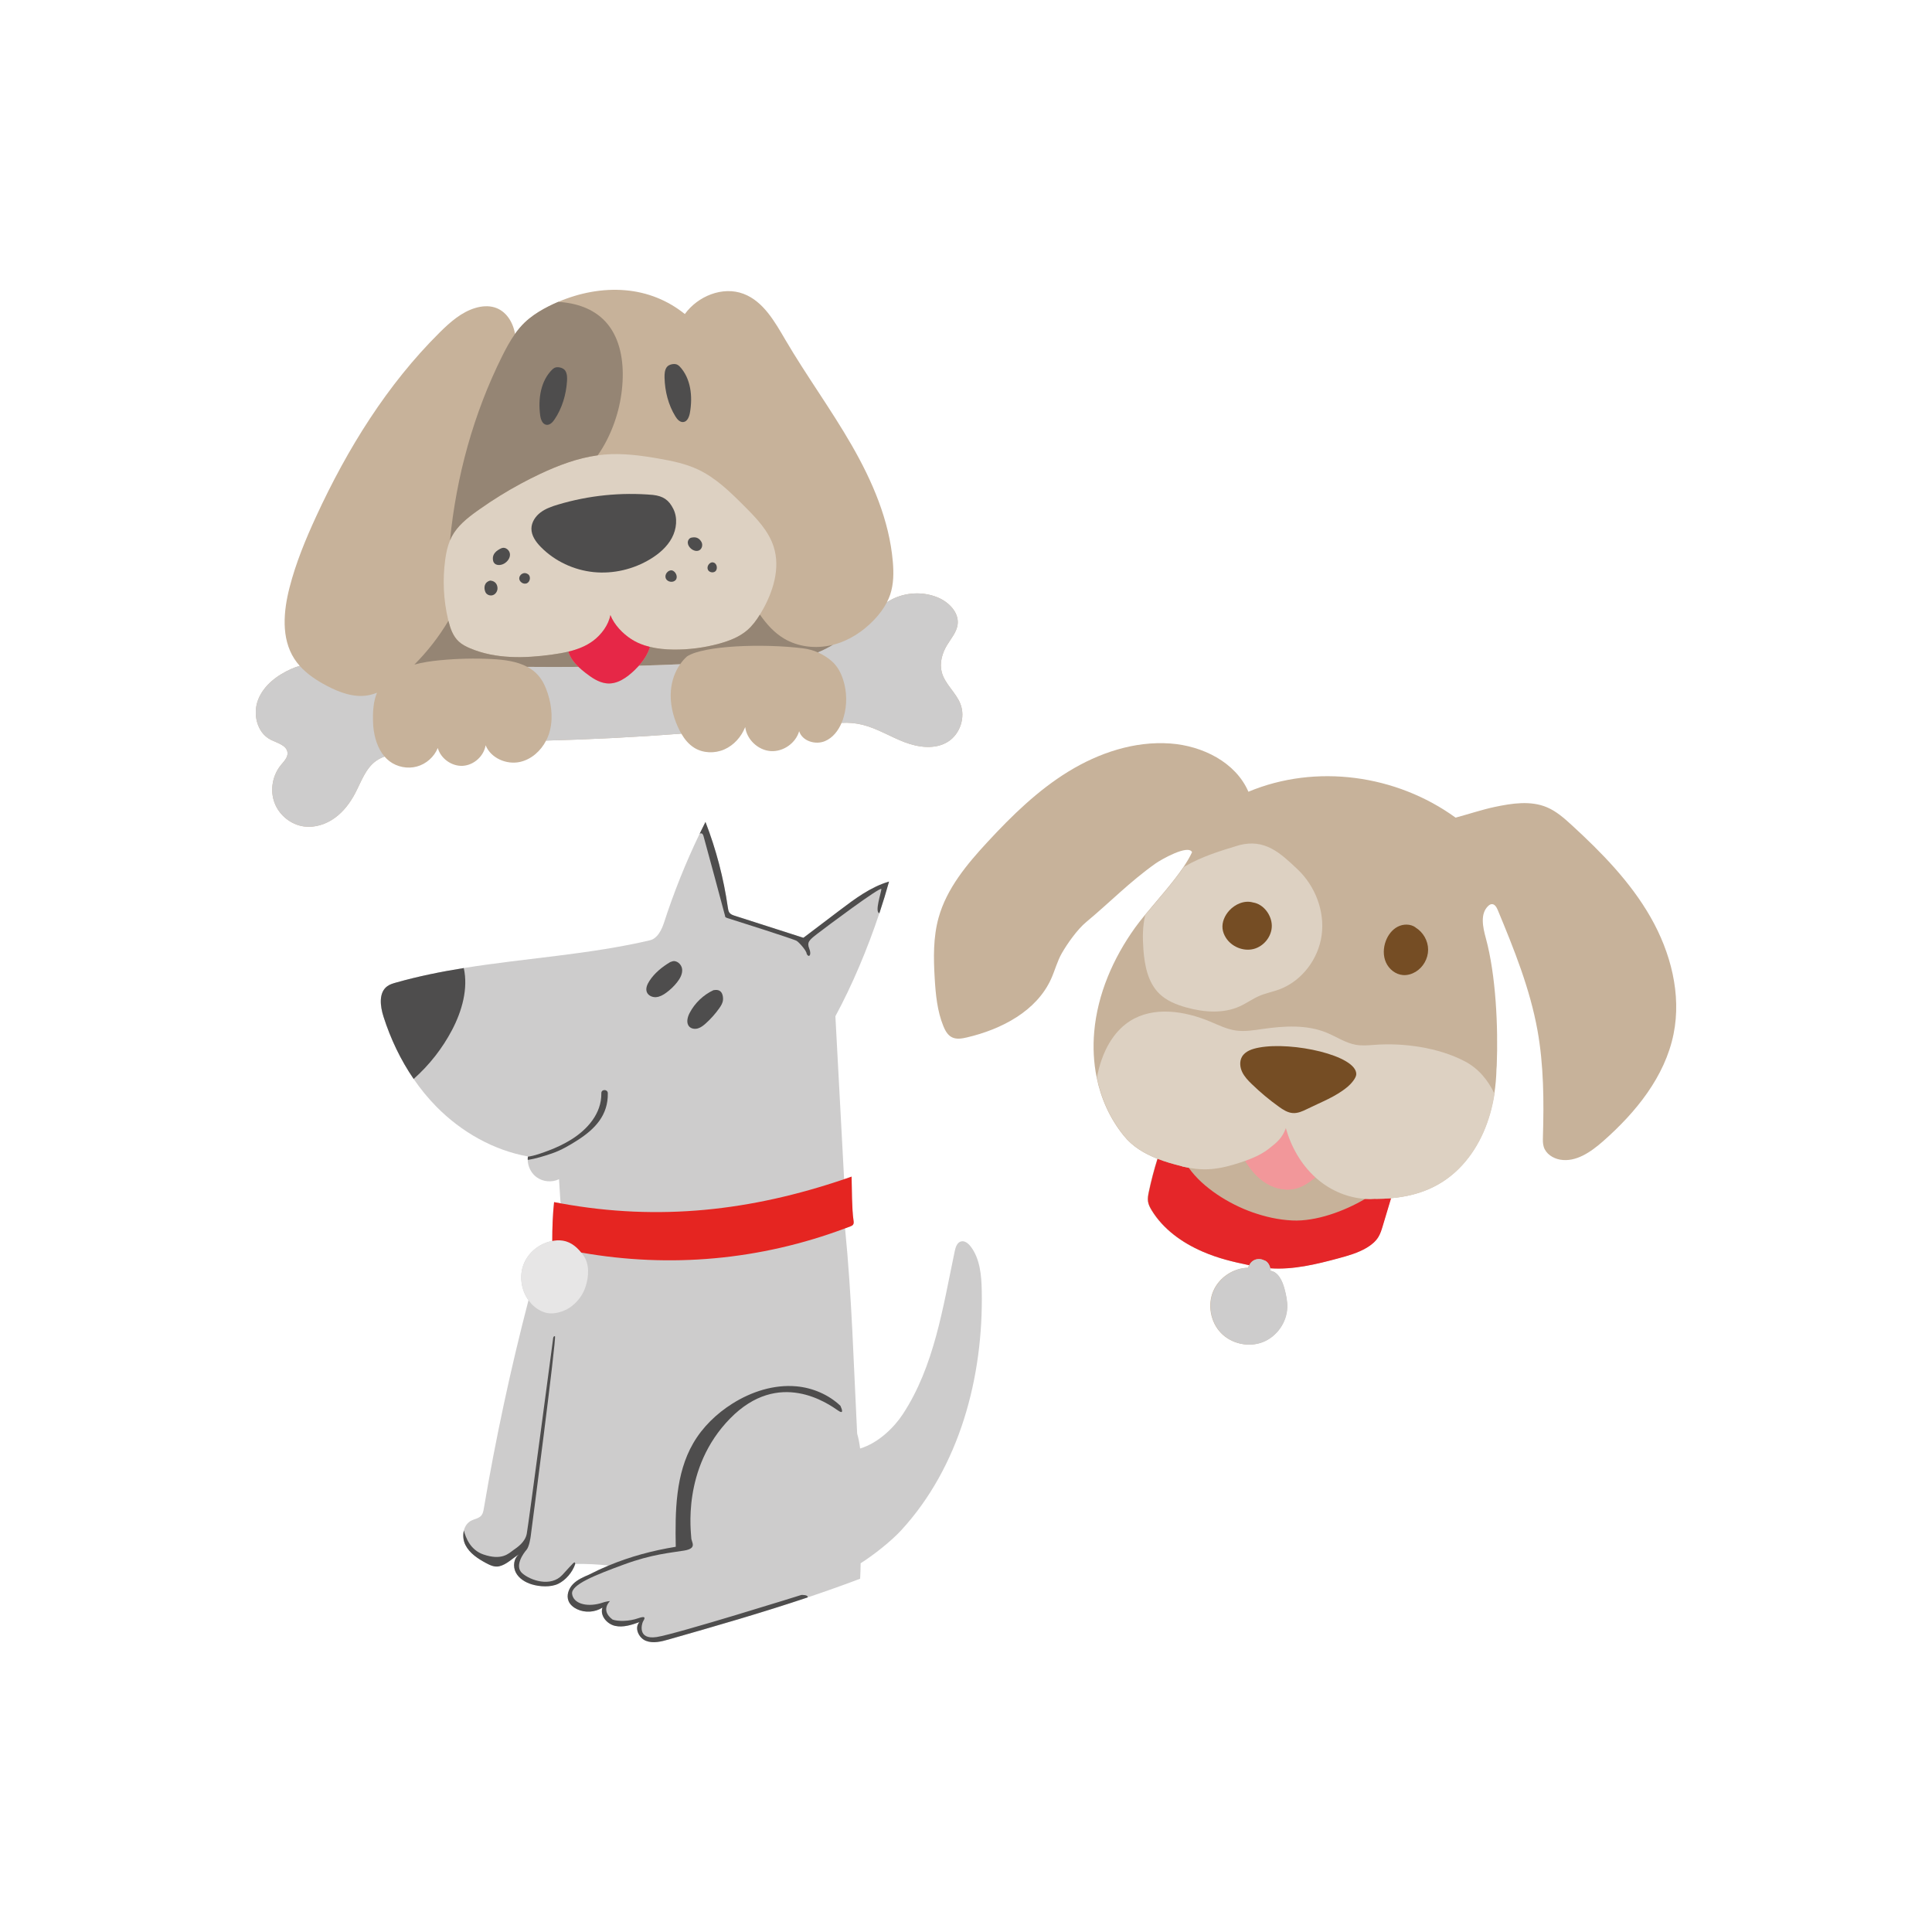 <?xml version="1.0" encoding="utf-8"?>
<!-- Generator: Adobe Illustrator 16.0.0, SVG Export Plug-In . SVG Version: 6.00 Build 0)  -->
<!DOCTYPE svg PUBLIC "-//W3C//DTD SVG 1.1//EN" "http://www.w3.org/Graphics/SVG/1.1/DTD/svg11.dtd">
<svg version="1.1" id="Calque_1" xmlns="http://www.w3.org/2000/svg" xmlns:xlink="http://www.w3.org/1999/xlink" x="0px" y="0px"
	 width="432px" height="432px" viewBox="0 0 432 432" enable-background="new 0 0 432 432" xml:space="preserve">
<g>
	<path fill="#C7B29A" d="M214.748,157.395c-1.008-2.575-3.486-4.438-4.178-7.115c-0.523-2.027,0.093-4.209,1.172-6.004
		c0.912-1.517,2.183-2.927,2.392-4.684c0.319-2.686-2.022-5.017-4.53-6.031c-3.246-1.312-7.06-1.14-10.175,0.459
		c-0.386,0.198-0.755,0.421-1.118,0.654c0.286-0.554,0.537-1.125,0.736-1.718c0.791-2.353,0.803-4.897,0.59-7.37
		c-0.794-9.243-4.57-17.989-9.193-26.031c-4.624-8.042-10.129-15.549-14.82-23.551c-2.4-4.093-4.941-8.632-9.38-10.308
		c-4.651-1.756-10.188,0.498-13.114,4.525c-3.813-3.079-8.387-4.901-13.289-5.32c-5.118-0.438-10.298,0.581-15.03,2.603
		c-0.731,0.313-1.452,0.647-2.16,1.006c-1.516,0.768-2.986,1.646-4.302,2.715c-0.345,0.28-0.681,0.569-1.002,0.877
		c-0.813,0.78-1.531,1.645-2.184,2.561c-0.463-2.688-2.03-5.164-4.585-5.932c-1.36-0.409-2.837-0.289-4.201,0.105
		c-3.158,0.912-5.723,3.186-8.058,5.5c-11.777,11.675-20.646,26.02-27.597,41.076c-2.383,5.162-4.562,10.444-5.978,15.951
		c-1.365,5.309-1.903,11.325,1.061,15.937c0.364,0.566,0.774,1.095,1.219,1.594c-0.646,0.169-1.283,0.408-1.881,0.674
		c-3.143,1.398-6.12,3.626-7.399,6.82c-1.279,3.193-0.313,7.422,2.748,8.992c1.505,0.772,3.676,1.258,3.798,2.944
		c0.077,1.075-0.814,1.933-1.495,2.768c-1.877,2.305-2.454,5.618-1.414,8.403c1.039,2.785,3.676,4.922,6.624,5.309
		c2.411,0.316,4.889-0.493,6.858-1.919c1.97-1.426,3.466-3.429,4.59-5.585c1.325-2.541,2.287-5.468,4.611-7.145
		c0.594-0.428,1.242-0.746,1.924-0.988c0.325,0.375,0.683,0.721,1.084,1.028c1.715,1.311,4.05,1.77,6.134,1.205
		c2.083-0.565,3.867-2.141,4.684-4.139c0.676,2.377,3.126,4.12,5.594,3.979c2.468-0.142,4.702-2.152,5.103-4.591
		c1.163,2.874,4.677,4.397,7.703,3.718c2.533-0.568,4.625-2.449,5.824-4.77c10.089-0.266,20.171-0.782,30.233-1.551
		c0.732,1.261,1.664,2.401,2.894,3.164c1.985,1.231,4.589,1.305,6.727,0.364c2.139-0.941,3.8-2.823,4.662-4.994
		c0.363,2.789,2.855,5.15,5.66,5.364c2.805,0.213,5.625-1.745,6.406-4.447c0.69,2.221,3.641,3.122,5.783,2.215
		c1.739-0.736,2.958-2.316,3.707-4.079c1.569-0.09,3.153,0.05,4.679,0.43c3.271,0.814,6.182,2.655,9.327,3.865
		c3.146,1.209,6.886,1.719,9.746-0.062C214.677,164.16,215.924,160.4,214.748,157.395z"/>
	<g>
		<path fill="#DDD1C2" d="M172.998,122.26c-1.145-3.594-3.893-6.414-6.559-9.083c-3.145-3.147-6.388-6.344-10.42-8.223
			c-2.714-1.265-5.679-1.879-8.627-2.397c-4.086-0.718-8.245-1.272-12.378-0.906c-0.459,0.041-0.916,0.096-1.372,0.159
			c-4.489,0.615-8.805,2.245-12.914,4.18c-1.449,0.683-2.877,1.409-4.286,2.168c-3.157,1.702-6.211,3.594-9.141,5.664
			c-0.238,0.169-0.48,0.334-0.718,0.505c-2.162,1.561-4.316,3.29-5.564,5.647c-0.148,0.281-0.278,0.571-0.4,0.864
			c-0.561,1.348-0.859,2.803-1.059,4.254c-0.62,4.496-0.396,9.106,0.655,13.521c0.016,0.065,0.033,0.131,0.049,0.197
			c0.419,1.701,1.021,3.429,2.298,4.621c0.729,0.682,1.635,1.144,2.554,1.533c5.714,2.418,12.185,2.254,18.33,1.401
			c1.219-0.169,2.452-0.372,3.655-0.663c1.002-0.242,1.982-0.546,2.918-0.943c0.92-0.39,1.797-0.871,2.604-1.473
			c1.839-1.369,3.454-3.535,3.859-5.762c0.84,2.171,2.761,4.153,4.653,5.379c0.93,0.603,1.934,1.058,2.98,1.401
			c0.397,0.13,0.802,0.246,1.21,0.345c1.689,0.411,3.458,0.571,5.197,0.594c3.494,0.045,6.994-0.408,10.361-1.343
			c2.229-0.619,4.449-1.477,6.202-2.987c1.139-0.981,2.038-2.204,2.828-3.487c0.133-0.217,0.265-0.435,0.393-0.655
			C172.859,132.393,174.536,127.09,172.998,122.26z"/>
		<path fill="#958574" d="M175.302,142.779c-2.2-1.318-3.907-3.233-5.386-5.352c-0.79,1.283-1.689,2.506-2.828,3.487
			c-1.753,1.51-3.973,2.368-6.202,2.987c-3.367,0.935-6.867,1.388-10.361,1.343c-1.739-0.022-3.508-0.183-5.197-0.594
			c-0.428,1.513-1.364,2.955-2.488,4.214c3.08-0.091,6.161-0.201,9.239-0.336c0.443-0.635,0.952-1.223,1.532-1.743
			c3.71-2.458,17-2.928,25.961-1.816c1.161,0.144,2.274,0.454,3.322,0.912c1.166-0.479,2.298-1.056,3.396-1.708
			c-0.073,0.019-0.146,0.041-0.221,0.059C182.459,145.104,178.489,144.687,175.302,142.779z"/>
		<path fill="#958574" d="M127.102,145.703c-1.203,0.291-2.437,0.493-3.655,0.663c-6.146,0.853-12.616,1.017-18.33-1.401
			c-0.919-0.389-1.825-0.852-2.554-1.533c-1.276-1.191-1.879-2.919-2.298-4.621c-2.118,3.561-4.681,6.857-7.607,9.79
			c1.849-0.508,3.785-0.78,5.692-0.965c3.895-0.378,7.816-0.467,11.725-0.265c2.676,0.138,5.525,0.508,7.834,1.742
			c3.814,0.036,7.628,0.037,11.442,0.004C128.317,148.13,127.442,146.995,127.102,145.703z"/>
		<g>
			<path fill="#4E4D4D" d="M110.227,133.068c0.627-0.229,1.037-0.908,1.015-1.575c-0.022-0.667-0.361-1.573-1.624-1.674
				c-1.39,0.354-1.482,1.665-1.08,2.574C108.807,133.003,109.599,133.297,110.227,133.068z"/>
		</g>
		<g>
			<path fill="#4E4D4D" d="M120.942,122.322c3.111,3.162,7.367,5.151,11.78,5.6s8.954-0.63,12.741-2.94
				c1.925-1.174,3.698-2.703,4.764-4.69c1.065-1.987,1.336-4.484,0.329-6.501c-1.007-2.018-2.265-2.86-4.563-3.128
				c-7.124-0.625-14.365,0.113-21.216,2.163c-1.373,0.411-2.758,0.888-3.902,1.75s-2.029,2.178-2.047,3.611
				C118.809,119.776,119.827,121.188,120.942,122.322z"/>
		</g>
		<g>
			<path fill="#4E4D4D" d="M151.018,93.101c0.401,0.653,1.003,1.348,1.766,1.272c0.902-0.089,1.316-1.155,1.478-2.047
				c0.66-3.651,0.228-7.785-2.352-10.452l-0.241-0.188c-0.611-0.551-2.103-0.269-2.578,0.404c-0.475,0.672-0.52,1.551-0.497,2.374
				C148.672,87.488,149.435,90.523,151.018,93.101z"/>
		</g>
		<g>
			<path fill="#958574" d="M139.246,84.36c0.104-4.465-0.847-9.202-3.889-12.472c-2.685-2.887-6.547-4.162-10.548-4.385
				c-0.731,0.313-1.452,0.647-2.16,1.006c-1.516,0.768-2.986,1.646-4.302,2.715c-0.345,0.28-0.681,0.569-1.002,0.877
				c-0.813,0.78-1.531,1.645-2.184,2.561c-1.121,1.575-2.046,3.306-2.909,5.041c-6.384,12.829-10.23,26.874-11.634,41.135
				c0.122-0.293,0.252-0.583,0.4-0.864c1.248-2.357,3.402-4.087,5.564-5.647c0.237-0.171,0.479-0.336,0.718-0.505
				c2.93-2.07,5.983-3.962,9.141-5.664c1.409-0.76,2.837-1.486,4.286-2.168c4.109-1.936,8.425-3.565,12.914-4.18
				c0.717-1,1.356-2.062,1.923-3.149C137.86,94.258,139.13,89.324,139.246,84.36z"/>
		</g>
		<g>
			<path fill="#4E4D4D" d="M120.788,92.88c0.123,0.898,0.492,1.98,1.39,2.108c0.759,0.107,1.389-0.561,1.817-1.197
				c1.69-2.508,2.581-5.509,2.788-8.526c0.057-0.821,0.05-1.701-0.396-2.393c-0.446-0.691-1.924-1.037-2.559-0.513l-0.249,0.177
				C120.89,85.092,120.283,89.204,120.788,92.88z"/>
		</g>
		<g>
			<path fill="#4E4D4D" d="M110.438,125.809c0.463,0.7,1.543,0.636,2.272,0.22c0.762-0.435,1.377-1.244,1.319-2.12
				c-0.058-0.875-0.998-1.661-1.82-1.353l-0.075,0.019c-1.195,0.535-2.001,1.306-1.93,2.426
				C110.222,125.283,110.281,125.572,110.438,125.809z"/>
		</g>
		<g>
			<path fill="#4E4D4D" d="M117.783,130.434c0.726-0.302,0.949-1.401,0.397-1.96l-0.044-0.024c-1.014-0.784-2.051,0.104-2.033,0.891
				C116.122,130.125,117.058,130.736,117.783,130.434z"/>
		</g>
		<g>
			<path fill="#4E4D4D" d="M154.481,122.652c0.501,0.444,1.246,0.706,1.848,0.412c0.658-0.322,0.874-1.26,0.507-1.894
				c-0.368-0.634-0.985-1.226-2.207-0.96c-0.504,0.083-0.851,0.615-0.84,1.125C153.8,121.845,154.1,122.313,154.481,122.652z"/>
		</g>
		<g>
			<path fill="#4E4D4D" d="M148.863,129.307c0.324,0.837,1.617,1.067,2.21,0.393s0.032-1.958-0.84-2.17
				C149.341,127.429,148.539,128.47,148.863,129.307z"/>
		</g>
		<g>
			<path fill="#4E4D4D" d="M160.103,127.585c0.409-0.606,0.151-1.875-0.902-1.844c-0.721,0.129-1.22,1.01-0.903,1.67
				C158.614,128.07,159.693,128.191,160.103,127.585z"/>
		</g>
		<g>
			<g>
				<path fill="#CDCCCC" d="M84.29,154.895c-0.673,0.27-1.368,0.478-2.09,0.597c-3.12,0.516-6.272-0.652-9.075-2.118
					c-2.246-1.174-4.428-2.603-6.102-4.48c-0.646,0.169-1.283,0.408-1.881,0.674c-3.143,1.398-6.12,3.626-7.399,6.82
					c-1.279,3.193-0.313,7.422,2.748,8.992c1.505,0.772,3.676,1.258,3.798,2.944c0.077,1.075-0.814,1.933-1.495,2.768
					c-1.877,2.305-2.454,5.618-1.414,8.403c1.039,2.785,3.676,4.922,6.624,5.309c2.411,0.316,4.889-0.493,6.858-1.919
					c1.97-1.426,3.466-3.429,4.59-5.585c1.325-2.541,2.287-5.468,4.611-7.145c0.594-0.428,1.242-0.746,1.924-0.988
					c-1.579-1.82-2.301-4.354-2.528-6.797C83.243,159.003,83.561,156.657,84.29,154.895z"/>
			</g>
			<g>
				<path fill="#CDCCCC" d="M214.748,157.395c-1.008-2.575-3.486-4.438-4.178-7.115c-0.523-2.027,0.093-4.209,1.172-6.004
					c0.912-1.517,2.183-2.927,2.392-4.684c0.319-2.686-2.022-5.017-4.53-6.031c-3.246-1.312-7.06-1.14-10.175,0.459
					c-0.386,0.198-0.755,0.421-1.118,0.654c-0.734,1.424-1.723,2.723-2.827,3.89c-2.501,2.642-5.673,4.706-9.194,5.609
					c-1.098,0.652-2.229,1.23-3.396,1.708c1.135,0.496,2.191,1.167,3.141,2.006c1.209,1.07,1.992,2.551,2.489,4.087
					c0.876,2.709,0.913,5.684,0.106,8.415c-0.124,0.418-0.272,0.836-0.445,1.243c1.569-0.09,3.153,0.05,4.679,0.43
					c3.271,0.814,6.182,2.655,9.327,3.865c3.146,1.209,6.886,1.719,9.746-0.062C214.677,164.16,215.924,160.4,214.748,157.395z"/>
			</g>
			<g>
				<path fill="#CDCCCC" d="M150.019,154.343c0.181-2.07,0.876-4.117,2.06-5.814c-3.078,0.135-6.159,0.245-9.239,0.336
					c-0.285,0.319-0.581,0.628-0.886,0.923c-1.787,1.73-4.015,3.339-6.478,2.993c-1.73-0.243-3.229-1.293-4.608-2.367
					c-0.514-0.4-1.032-0.833-1.517-1.296c-3.814,0.032-7.628,0.031-11.442-0.004c0.891,0.476,1.703,1.076,2.391,1.848
					c1.038,1.164,1.701,2.617,2.181,4.101c0.954,2.951,1.226,6.205,0.23,9.141c-0.162,0.478-0.364,0.944-0.598,1.395
					c10.089-0.266,20.171-0.782,30.233-1.551c-0.263-0.45-0.501-0.916-0.717-1.386C150.438,160.065,149.77,157.188,150.019,154.343z
					"/>
			</g>
		</g>
		<path fill="#E62747" d="M144.117,144.305c-1.047-0.343-2.051-0.798-2.98-1.401c-1.893-1.226-3.813-3.208-4.653-5.379
			c-0.405,2.228-2.021,4.393-3.859,5.762c-0.808,0.602-1.685,1.083-2.604,1.473c-0.936,0.397-1.916,0.701-2.918,0.943
			c0.341,1.292,1.216,2.427,2.249,3.415c0.484,0.463,1.003,0.896,1.517,1.296c1.379,1.074,2.878,2.124,4.608,2.367
			c2.463,0.346,4.69-1.263,6.478-2.993c0.305-0.294,0.601-0.604,0.886-0.923c1.124-1.259,2.061-2.701,2.488-4.214
			C144.919,144.551,144.515,144.436,144.117,144.305z"/>
	</g>
</g>
<g>
	<g>
		<path fill="#C7B29A" d="M374.215,231.201c1.793-8.892-0.646-18.25-5.147-26.125s-10.942-14.454-17.63-20.583
			c-1.684-1.543-3.431-3.092-5.535-3.981c-3.651-1.543-7.82-0.893-11.699-0.075c-2.771,0.584-5.994,1.658-8.73,2.388
			c-13.252-9.609-31.223-12.102-46.326-5.79c-2.863-6.619-10.315-10.287-17.51-10.792c-7.979-0.56-15.94,2.099-22.756,6.284
			c-6.814,4.185-12.604,9.835-18.037,15.705c-4.617,4.989-9.148,10.405-10.971,16.954c-1.222,4.391-1.144,9.03-0.872,13.579
			c0.217,3.624,0.565,7.304,1.931,10.668c0.4,0.987,0.945,2.002,1.893,2.489c1.021,0.525,2.252,0.313,3.369,0.051
			c7.729-1.805,15.595-5.882,18.85-13.12c0.846-1.88,1.352-3.916,2.377-5.705c1.258-2.194,3.481-5.329,5.425-6.948
			c5.489-4.571,9.697-8.971,15.519-13.111c1.23-0.875,7.32-4.348,8.182-2.54c-0.479,1.049-1.139,2.161-1.911,3.307
			c-2.396,3.549-5.899,7.42-8.623,10.736c-0.819,0.997-1.567,1.944-2.194,2.817c-4.92,6.857-8.411,14.877-9.148,23.285
			c-0.304,3.459-0.131,6.892,0.536,10.194c0.955,4.726,2.933,9.183,6.053,13.049c1.928,2.426,4.608,4.019,7.523,5.16
			c-0.762,2.433-1.414,4.9-1.94,7.395c-0.149,0.71-0.289,1.44-0.182,2.158c0.107,0.707,0.448,1.355,0.82,1.965
			c2.574,4.226,6.8,7.244,11.338,9.217c3.566,1.551,6.859,2.312,10.457,3.057c-0.087,0.186-0.151,0.381-0.189,0.582
			c-3.319,0.046-6.523,2.188-7.818,5.247c-1.31,3.092-0.592,6.936,1.744,9.347c2.337,2.412,6.155,3.25,9.287,2.039
			s5.393-4.4,5.499-7.756c0.045-1.416-0.26-2.819-0.623-4.188c-0.465-1.749-1.389-3.772-3.151-4.02
			c0.006-0.102,0.004-0.204-0.008-0.306c-0.01-0.084-0.025-0.169-0.042-0.255c5.121,0.36,10.26-0.884,15.239-2.229
			c2.174-0.587,4.372-1.206,6.31-2.354c1.036-0.614,2.005-1.395,2.632-2.423c0.459-0.755,0.718-1.612,0.972-2.458
			c0.62-2.067,1.24-4.134,1.86-6.2c6.017-0.521,11.49-2.542,15.93-7.388c4.006-4.372,6.283-10.049,7.21-15.946
			c0.287-1.831,0.446-3.683,0.485-5.523l0.061-0.777c0.339-8.618-0.175-20.218-2.447-28.538c-0.666-2.438-1.301-5.437,0.54-7.168
			c0.218-0.205,0.479-0.387,0.777-0.407c0.671-0.046,1.097,0.685,1.354,1.306c3.633,8.746,7.211,17.603,8.888,26.923
			c1.409,7.829,1.448,15.838,1.217,23.79c-0.021,0.758-0.044,1.533,0.182,2.257c0.482,1.546,2.04,2.565,3.634,2.852
			c3.565,0.64,6.922-1.731,9.643-4.121C365.771,248.746,372.289,240.745,374.215,231.201z"/>
	</g>
	<path fill="#E52629" d="M307.714,268.073l-0.256-0.015c-0.736,0.059-1.474,0.058-2.209,0.014
		c-4.66,2.765-11.038,5.089-16.306,4.828c-3.118-0.155-6.002-0.811-8.946-1.848c-5.071-1.786-11.036-5.432-14.189-9.928
		c-0.442-0.079-0.892-0.168-1.36-0.276l-0.271-0.103c-1.787-0.438-3.599-0.956-5.329-1.633c-0.762,2.433-1.414,4.9-1.939,7.395
		c-0.149,0.71-0.29,1.44-0.182,2.157c0.106,0.707,0.447,1.355,0.819,1.966c2.574,4.226,6.8,7.244,11.338,9.217
		c3.566,1.551,6.86,2.312,10.458,3.057c0.19-0.405,0.485-0.762,0.862-1.004c0.703-0.452,1.648-0.496,2.391-0.113
		c0.799,0.196,1.284,1.018,1.444,1.807c5.121,0.36,10.26-0.884,15.239-2.229c2.175-0.587,4.373-1.207,6.311-2.354
		c1.036-0.614,2.004-1.395,2.631-2.424c0.46-0.755,0.719-1.611,0.973-2.458c0.62-2.066,1.24-4.133,1.86-6.2
		C309.956,268.024,308.843,268.069,307.714,268.073z"/>
	<path fill="#F2979A" d="M282.489,264.16c1.992,1.42,4.537,2.178,6.93,1.672c1.772-0.375,3.304-1.383,4.675-2.598
		c-3.192-2.91-5.413-6.826-6.569-10.994c-0.798,2.199-1.918,3.153-3.821,4.628c-1.567,1.216-3.396,2.035-5.271,2.702
		C279.499,261.339,280.814,262.966,282.489,264.16z"/>
	<path fill="#F2979A" d="M282.489,264.16c1.992,1.42,4.537,2.178,6.93,1.672c1.772-0.375,3.304-1.383,4.675-2.598
		c-3.192-2.91-5.413-6.826-6.569-10.994c-0.798,2.199-1.918,3.153-3.821,4.628c-1.567,1.216-3.396,2.035-5.271,2.702
		C279.499,261.339,280.814,262.966,282.489,264.16z"/>
	<g>
		<path fill="#754D24" d="M316.531,207.407l-0.024-0.051c-1.149-0.804-2.757-0.781-4-0.13c-1.242,0.652-2.136,1.853-2.631,3.166
			c-0.582,1.544-0.643,3.32,0.034,4.825c0.678,1.505,2.146,2.678,3.792,2.808c0.982,0.078,1.975-0.208,2.82-0.714
			c1.702-1.018,2.808-2.965,2.809-4.949C319.333,210.378,318.232,208.429,316.531,207.407z"/>
	</g>
	<g>
		<path fill="#DDD1C2" d="M295.525,209.116c0.732-5.375-1.439-10.988-5.375-14.722s-7.313-6.851-12.989-5.433
			c-4.167,1.254-8.379,2.527-12.14,4.718c-0.107,0.063-0.214,0.129-0.32,0.193c-2.396,3.55-5.899,7.42-8.623,10.736
			c-0.606,2.49-0.603,5.119-0.412,7.688c0.264,3.581,1,7.399,3.572,9.903c1.633,1.588,3.829,2.459,6.023,3.069
			c3.916,1.088,8.24,1.432,11.942-0.245c1.532-0.694,2.905-1.71,4.455-2.365c1.382-0.584,2.872-0.869,4.283-1.38
			C291.043,219.43,294.793,214.491,295.525,209.116z"/>
	</g>
	<g>
		<path fill="#DDD1C2" d="M334.191,244.595c-1.466-3.064-3.572-5.669-6.669-7.289c-5.867-3.07-13.638-4.174-20.24-3.67
			c-1.357,0.104-2.731,0.221-4.073-0.009c-2.34-0.401-4.363-1.812-6.559-2.714c-4.465-1.834-9.501-1.518-14.279-0.836
			c-2.03,0.29-4.092,0.64-6.119,0.334c-1.985-0.3-3.816-1.209-5.668-1.985c-5.731-2.399-12.671-3.461-17.91-0.123
			c-3.133,1.996-5.223,5.331-6.416,8.848c-0.417,1.228-0.733,2.483-0.986,3.753c0.955,4.726,2.932,9.182,6.052,13.048
			c1.929,2.426,4.609,4.019,7.523,5.16c1.73,0.677,3.542,1.195,5.329,1.633l0.271,0.103c0.469,0.108,0.918,0.197,1.36,0.276
			c4.106,0.736,7.165,0.24,11.419-1.142c0.402-0.131,0.805-0.269,1.205-0.412c1.876-0.667,3.704-1.486,5.271-2.702
			c1.903-1.475,3.023-2.43,3.821-4.628c1.156,4.168,3.377,8.084,6.569,10.994c0.201,0.184,0.406,0.363,0.614,0.539
			c2.957,2.48,6.703,4.066,10.541,4.299c0.735,0.044,1.473,0.045,2.209-0.014l0.256,0.015c1.129-0.004,2.242-0.049,3.338-0.144
			c6.017-0.521,11.489-2.542,15.93-7.389C330.986,256.169,333.264,250.492,334.191,244.595z"/>
	</g>
	<g>
		<path fill="#754D24" d="M281.521,234.24c-1.474,0.276-3.087,0.771-3.822,2.078c-0.571,1.016-0.449,2.309,0.046,3.363
			c0.496,1.054,1.321,1.914,2.157,2.724c1.89,1.832,3.915,3.524,6.054,5.058c0.94,0.674,1.963,1.34,3.117,1.419
			c1.098,0.076,2.153-0.388,3.139-0.877c3.229-1.602,6.352-2.702,9.125-5.004c0.688-0.571,1.913-1.915,1.93-2.809
			C303.341,236.015,288.994,232.841,281.521,234.24z"/>
	</g>
	<g>
		<path fill="#CDCCCC" d="M287.863,292.361c0.045-1.416-0.26-2.819-0.624-4.188c-0.464-1.749-1.388-3.772-3.15-4.02
			c0.005-0.102,0.003-0.204-0.009-0.306c-0.01-0.084-0.024-0.169-0.042-0.255c-0.16-0.789-0.646-1.61-1.444-1.807
			c-0.742-0.383-1.688-0.339-2.391,0.113c-0.377,0.242-0.672,0.599-0.862,1.004c-0.087,0.186-0.151,0.381-0.189,0.582
			c-3.319,0.046-6.523,2.188-7.819,5.247c-1.309,3.092-0.592,6.936,1.745,9.347c2.337,2.412,6.155,3.25,9.287,2.039
			S287.757,295.718,287.863,292.361z"/>
	</g>
	<g>
		<path fill="#754D24" d="M274.106,209.674c1.271,2.01,3.872,3.102,6.179,2.527c2.307-0.576,4.107-2.821,4.094-5.198
			c-0.015-2.377-1.845-4.848-4.194-5.207c-1.911-0.553-4.022,0.36-5.352,1.841c-0.981,1.094-1.634,2.558-1.469,4.018
			C273.445,208.374,273.72,209.063,274.106,209.674z"/>
	</g>
</g>
<g>
	<path fill="#CDCCCC" d="M219.521,288.561c-0.07-3.442-0.387-7.108-2.478-9.844c-0.527-0.691-1.343-1.357-2.18-1.121
		c-0.867,0.245-1.193,1.279-1.379,2.161c-2.645,12.57-4.568,25.741-11.623,36.477c-1.869,2.846-5.387,6.411-9.539,7.656
		c-0.134-1.132-0.345-2.244-0.66-3.322c-0.78-15.304-1.188-30.653-2.705-45.9c0.39-0.146,0.78-0.289,1.169-0.439
		c0.236-0.091,0.486-0.194,0.629-0.403c0.179-0.26,0.141-0.606,0.095-0.918c-0.391-2.661-0.361-7.151-0.434-9.831l-0.072,0.048
		c-0.533,0.187-1.064,0.367-1.597,0.548c-0.646-12.055-1.29-24.109-1.936-36.164l-0.017-0.276c3.765-6.941,7.207-15.13,9.84-23.047
		c0.797-2.394,1.521-4.765,2.155-7.067c-4.11,1.207-7.626,3.847-11.041,6.435c-2.639,2-5.277,4-7.917,6l-0.207,0.134
		c-5.105-1.638-10.21-3.276-15.314-4.914c-0.426-0.136-0.875-0.289-1.159-0.633c-0.033-0.041-0.063-0.083-0.091-0.127
		c-0.2-0.317-0.26-0.712-0.313-1.088c-0.935-6.542-2.617-12.977-5.003-19.139c-0.439,0.87-0.869,1.744-1.293,2.621
		c-3.123,6.479-5.804,13.172-8.013,20.018c-0.89,2.634-2.06,3.58-3.104,3.824c-13.657,3.201-27.799,3.98-41.631,6.207
		c-5.126,0.825-10.21,1.848-15.211,3.268c-0.647,0.184-1.306,0.38-1.855,0.768c-2.017,1.423-1.633,4.489-0.883,6.841
		c1.572,4.928,3.819,9.664,6.741,13.924c1.524,2.222,3.229,4.317,5.125,6.238c5.528,5.601,12.682,9.69,20.426,11.092
		c-0.002,0.018-0.004,0.037-0.006,0.055c-0.046,0.336-0.043,0.37-0.036,0.486c-0.009,0.321,0.013,0.642,0.067,0.958
		c0.215,1.237,0.899,2.398,1.915,3.141c1.422,1.041,3.428,1.218,5.011,0.444c0.102,1.596,0.202,3.192,0.304,4.788l0.063,0.611
		c-0.49-0.089-0.979-0.177-1.47-0.273c-0.295,2.688-0.41,5.803-0.405,8.681c-2.821,0.528-5.365,2.538-6.408,5.227
		c-1.02,2.628-0.544,5.747,1.092,8.026c-4.004,15.377-7.34,30.929-9.992,46.597c-0.093,0.546-0.196,1.121-0.552,1.545
		c-0.55,0.659-1.509,0.755-2.271,1.148c-0.856,0.443-1.392,1.255-1.629,2.183c-0.271,1.062-0.151,2.275,0.345,3.263
		c0.93,1.849,2.771,3.046,4.591,4.029c0.911,0.492,1.937,0.966,2.944,0.732c1.737-0.402,2.92-1.779,4.488-2.697
		c-1.235,0.872-1.453,2.743-0.757,4.084c0.696,1.342,2.093,2.197,3.537,2.642c1.768,0.545,4.27,0.694,5.934-0.112
		c1.665-0.806,3.187-2.559,3.814-4.441c2.617-0.044,4.912,0.079,7.472,0.353c-1.478,0.615-2.938,1.291-4.384,2.037
		c-1.281,0.544-2.598,1.113-3.575,2.105c-0.977,0.993-1.54,2.526-1.001,3.811c0.345,0.822,1.084,1.425,1.89,1.808
		c1.79,0.853,4.017,0.713,5.687-0.357c-0.623,1.761,0.988,3.673,2.811,4.086s3.701-0.218,5.463-0.841
		c-1.208,1.255-0.183,3.543,1.438,4.183c1.62,0.64,3.442,0.167,5.118-0.311c10.479-2.987,20.804-5.958,31.046-9.393
		c3.923-1.315,7.833-2.696,11.735-4.174l0.009-0.06c0.061-1.202,0.096-2.324,0.109-3.405c2.87-1.792,6.908-5.021,9.024-7.319
		C214.569,327.998,219.913,307.902,219.521,288.561z M162.129,204.806L162.129,204.806L162.129,204.806L162.129,204.806z"/>
	<path fill="#4E4D4D" d="M101.078,230.309c2.229-4.244,3.643-9.25,2.626-13.854c-5.126,0.825-10.21,1.848-15.211,3.268
		c-0.647,0.184-1.306,0.38-1.855,0.768c-2.017,1.423-1.633,4.489-0.883,6.841c1.572,4.928,3.819,9.664,6.741,13.924
		C95.982,238.161,98.911,234.437,101.078,230.309z"/>
	<g>
		<path fill="#E7E6E6" d="M130.459,280.721c-0.158-0.221-0.321-0.436-0.489-0.643c-1.265-1.564-2.802-2.684-4.856-2.74
			c-0.405-0.009-0.809,0.016-1.209,0.07c-0.139,0.019-0.277,0.044-0.415,0.07c-2.821,0.528-5.365,2.538-6.408,5.227
			c-1.02,2.628-0.544,5.747,1.092,8.026c0.354,0.494,0.762,0.95,1.222,1.352c1.016,0.885,2.287,1.532,3.633,1.591
			c1.645,0.073,3.588-0.628,4.873-1.657c1.483-1.188,2.529-2.674,3.09-4.49C131.678,285.304,131.815,282.614,130.459,280.721z"/>
	</g>
	<g>
		<path fill="#E52521" d="M190.85,272.908c-0.391-2.661-0.361-7.151-0.434-9.831l-0.072,0.048c-0.533,0.187-1.064,0.367-1.597,0.548
			c-20.721,7.021-41.236,9.435-63.383,5.397c-0.49-0.089-0.979-0.177-1.47-0.273c-0.295,2.688-0.41,5.803-0.405,8.681
			c0.138-0.025,0.276-0.051,0.415-0.07c0.4-0.054,0.804-0.079,1.209-0.07c2.055,0.056,3.592,1.176,4.856,2.74
			c19.855,3.499,39.991,1.702,58.987-5.411c0.39-0.146,0.78-0.289,1.169-0.439c0.236-0.091,0.486-0.194,0.629-0.403
			C190.934,273.565,190.896,273.22,190.85,272.908z"/>
	</g>
	<g>
		<path fill="#4E4D4D" d="M149.854,215.128c-1.795,1.065-3.526,2.468-4.653,4.226c-0.479,0.748-0.895,1.677-0.56,2.5
			c0.314,0.771,1.226,1.171,2.056,1.11s1.588-0.492,2.262-0.981c0.91-0.66,1.729-1.445,2.427-2.326
			c0.679-0.858,1.266-1.901,1.136-2.987c-0.13-1.086-1.282-2.075-2.298-1.669L149.854,215.128z"/>
	</g>
	<g>
		<path fill="#4E4D4D" d="M159.535,221.404c-2.27,1.059-4.174,2.881-5.333,5.102c-0.509,0.975-0.825,2.298-0.046,3.073
			c0.489,0.486,1.277,0.566,1.936,0.361s1.213-0.65,1.726-1.111c1.129-1.014,2.143-2.154,3.019-3.393
			c0.398-0.563,0.778-1.179,0.829-1.867c0.05-0.688-0.057-2.514-2-2.176L159.535,221.404z"/>
	</g>
	<path fill="#4E4D4D" d="M129.156,254.943c3.933-2.527,6.841-5.605,6.752-10.503c-0.018-0.931-1.465-0.934-1.448,0
		c0.082,4.565-3.158,8.174-6.843,10.435c-1.565,0.961-3.22,1.742-4.938,2.389c-1.482,0.558-3.056,1.144-4.638,1.377
		c-0.065,0.48-0.03,0.338-0.03,0.712c1.778-0.255,3.743-0.876,5.4-1.442C125.463,257.211,127.424,256.055,129.156,254.943z"/>
	<path fill="#4E4D4D" d="M125.752,352.143c-2.606,2.824-7.168,1.231-8.979-0.362c-1.811-1.593,0.29-4.49,0.941-5.214
		s0.941-2.969,0.941-2.969s5.865-44.75,5.431-44.823c-0.435-0.073-0.435,0.724-0.435,0.724s-5.503,41.564-5.865,43.447
		c-0.362,1.883-2.1,3.042-3.041,3.693c-0.941,0.652-2.462,2.39-6.662,0.941c-2.902-1-3.972-3.764-4.355-5.376
		c-0.271,1.062-0.151,2.275,0.345,3.263c0.93,1.849,2.771,3.046,4.591,4.029c0.911,0.492,1.937,0.966,2.944,0.732
		c1.737-0.402,2.92-1.779,4.488-2.697c-1.235,0.872-1.453,2.743-0.757,4.084c0.696,1.342,2.093,2.197,3.537,2.642
		c1.768,0.545,4.27,0.694,5.934-0.112c1.665-0.806,3.187-2.559,3.814-4.441C128.528,348.933,128.359,349.319,125.752,352.143z"/>
	<path fill="#4E4D4D" d="M179.192,356.633c0,0-28.023,8.762-32.368,9.414c-4.345,0.651-3.331-2.969-3.041-3.476
		c0.289-0.507,0.941-1.448-1.086-0.724c-2.028,0.724-4.563,0.724-5.721,0.29c-2.824-2.1-0.579-4.128-0.579-4.128
		s-0.725,0-2.173,0.507c-3.187,0.869-6.01,0-6.3-2.1s5.286-4.272,11.586-6.589c6.3-2.317,10.428-2.607,13.469-3.114
		s1.593-1.883,1.593-2.824s-2.245-15.568,8.689-26.72c10.934-11.151,21.868-3.331,24.186-1.738c1.125,0.773,0.951-0.042,0.477-1.084
		c-2.633-2.509-6.232-4.043-9.886-4.363c-5-0.438-10.03,1.195-14.276,3.87c-3.548,2.236-6.655,5.232-8.758,8.861
		c-3.974,6.861-4.049,15.224-3.903,23.151c-5.215,0.849-10.2,2.191-15.004,4.191c-1.478,0.615-2.938,1.291-4.384,2.037
		c-1.281,0.544-2.598,1.113-3.575,2.105c-0.977,0.993-1.54,2.526-1.001,3.811c0.345,0.822,1.084,1.425,1.89,1.808
		c1.79,0.853,4.017,0.713,5.687-0.357c-0.623,1.761,0.988,3.673,2.811,4.086s3.701-0.218,5.463-0.841
		c-1.208,1.255-0.183,3.543,1.438,4.183c1.62,0.64,3.442,0.167,5.118-0.311c10.479-2.987,20.804-5.958,31.046-9.393
		C180.753,356.549,179.192,356.633,179.192,356.633z"/>
	<path fill="#4E4D4D" d="M187.749,203.554c-2.639,2-5.277,4-7.917,6l-0.207,0.134c-5.105-1.638-10.21-3.276-15.314-4.914
		c-0.426-0.136-0.875-0.289-1.159-0.633c-0.033-0.041-0.063-0.083-0.091-0.127c-0.2-0.317-0.26-0.712-0.313-1.088
		c-0.935-6.542-2.617-12.977-5.003-19.139c-0.439,0.87-0.869,1.744-1.293,2.621c0.338-0.164,0.666-0.104,0.849,0.518
		c0.454,1.543,4.361,16.133,4.829,17.882v0c-0.039,0.174,0.081,0.338,0.481,0.463c1.544,0.482,14.965,4.73,15.544,5.117
		s2.221,2.221,2.221,2.896c0.482,0.966,1.158,0.29,0.579-1.159c-0.579-1.448,0-1.931,1.738-3.282
		c1.737-1.352,14.386-10.813,14.386-10.041c0,0.638-1.577,5.22-0.443,5.387c0.797-2.394,1.521-4.765,2.155-7.067
		C194.68,198.327,191.164,200.966,187.749,203.554z"/>
</g>
</svg>
